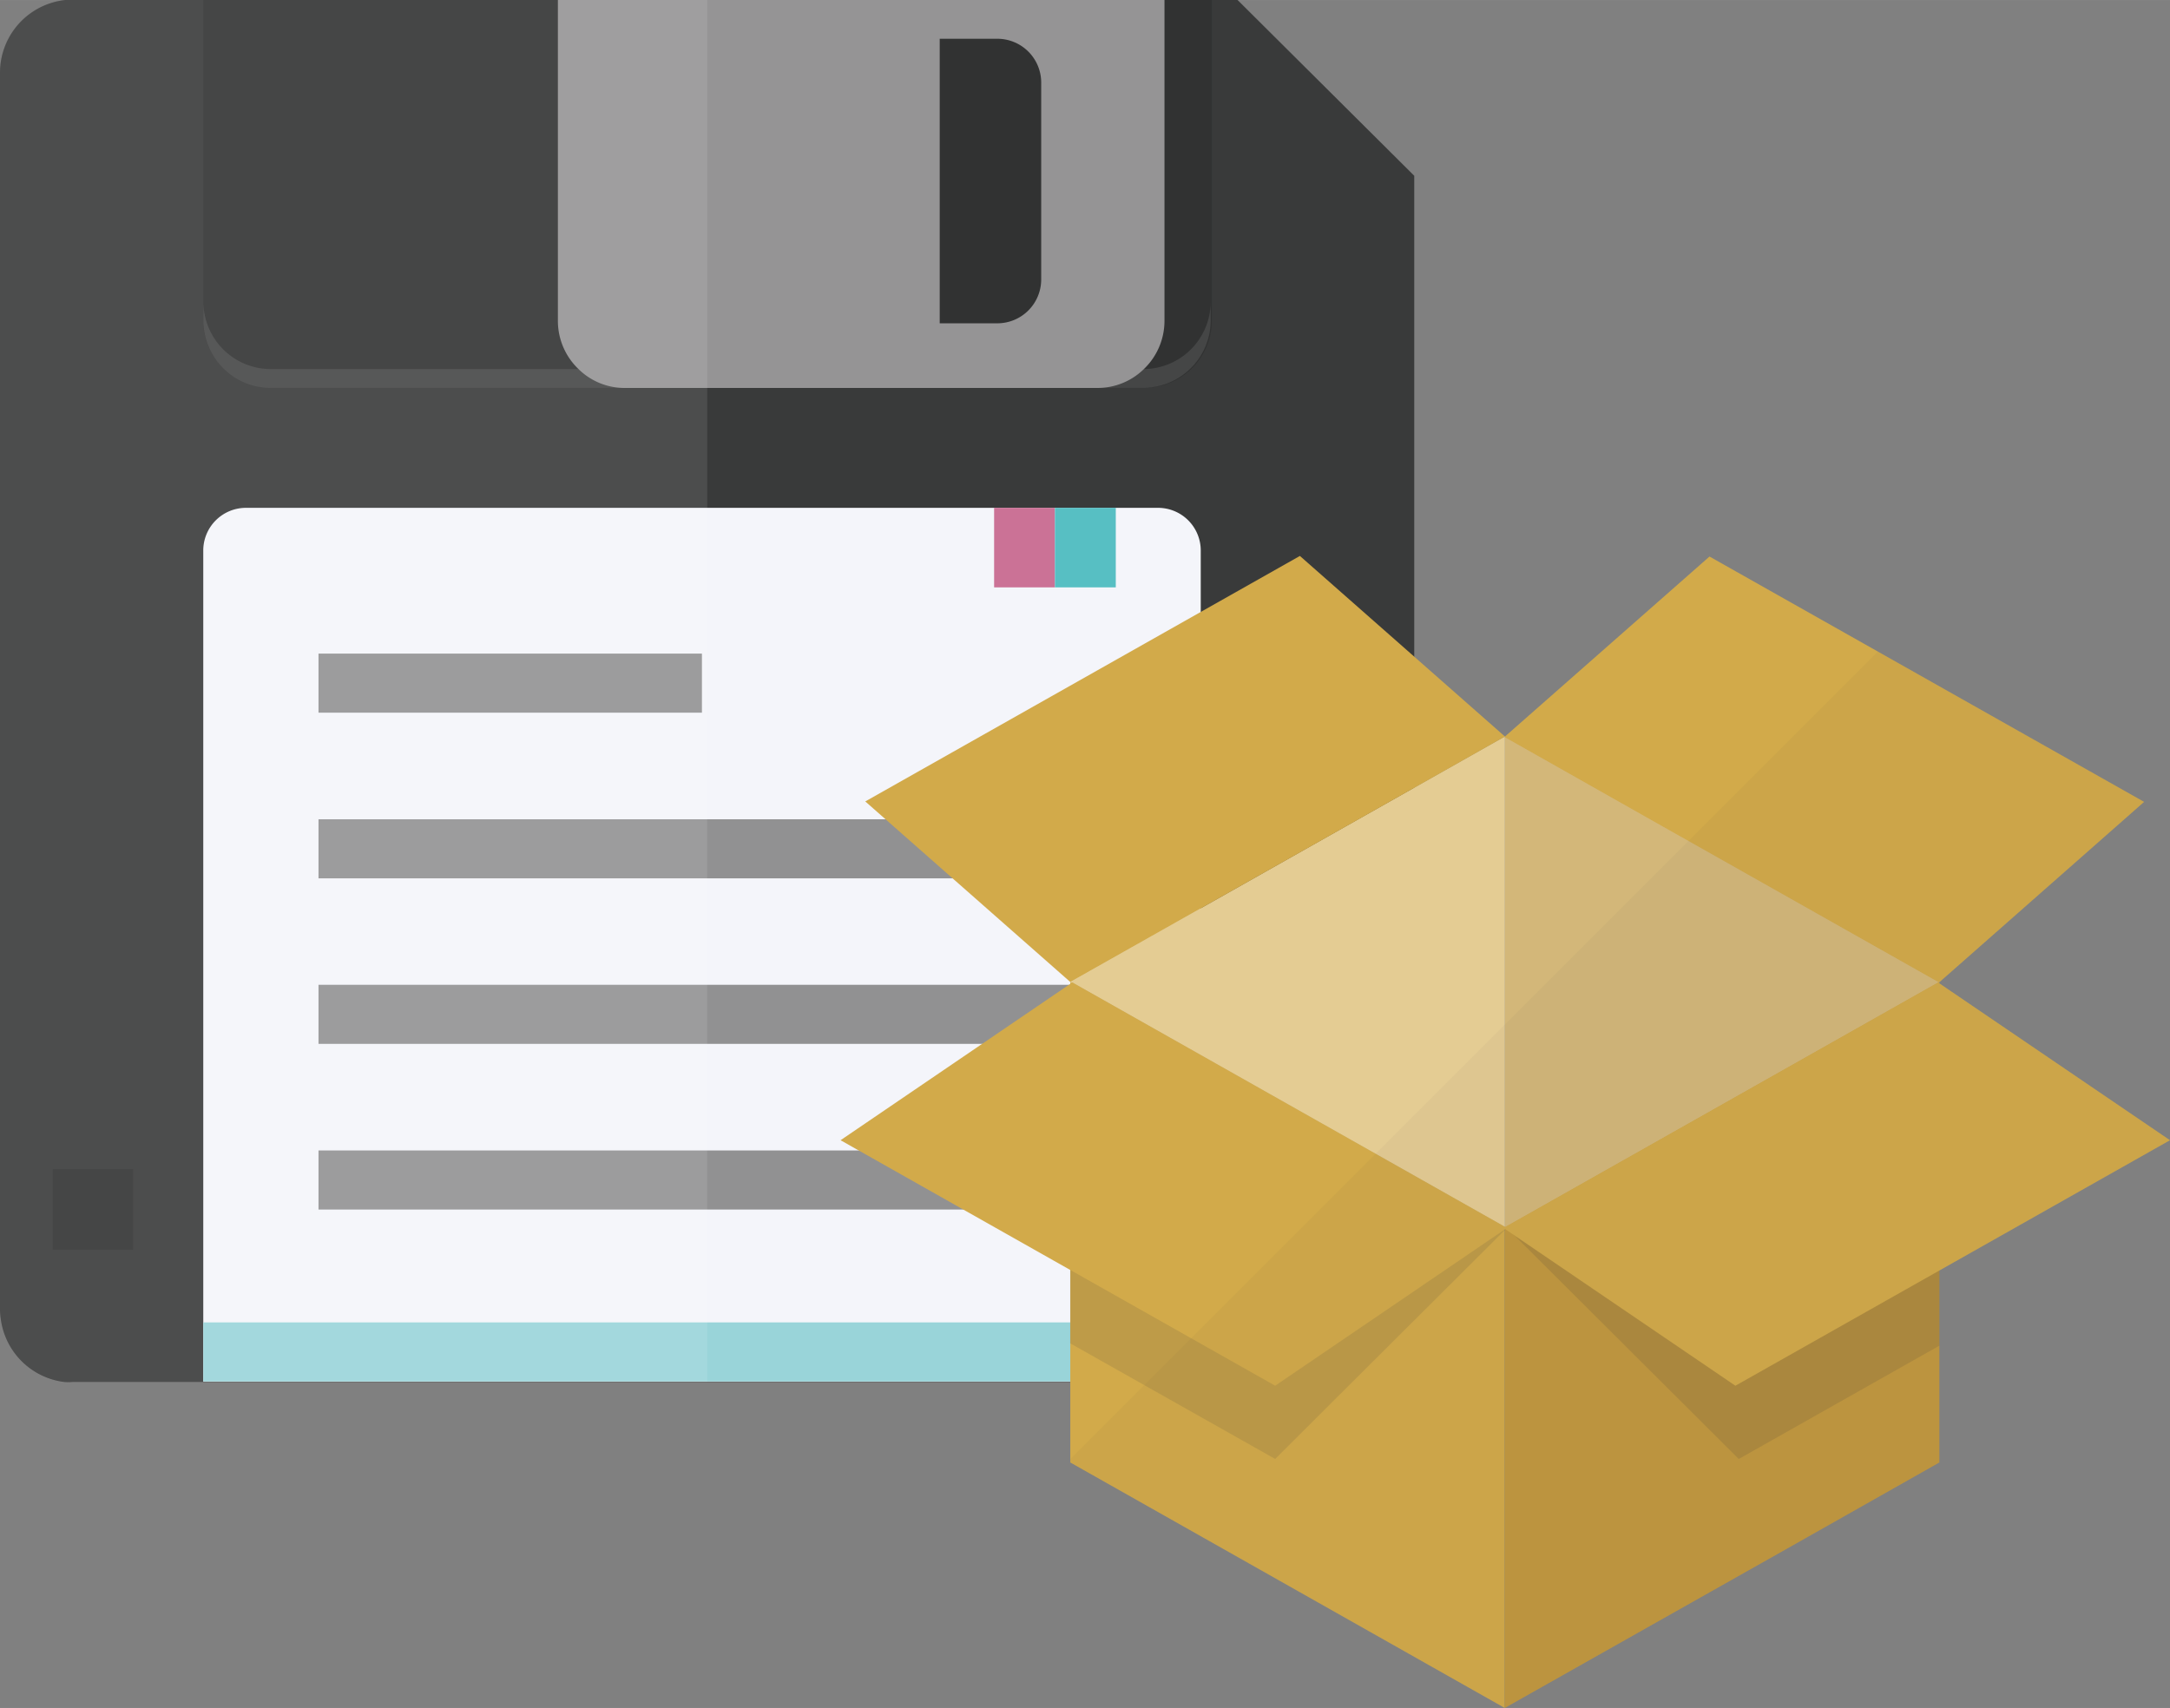 <svg id="b9e33949-3880-40c1-a570-ae81418c8f50" data-name="5" xmlns="http://www.w3.org/2000/svg" width="52.35mm" height="41.21mm" viewBox="0 0 148.39 116.81"><rect x="0" y="0" width="148.39" height="116.81" fill="#808080" stroke="none"/><title>disk</title><path d="M209.45,545.91V623.4a5,5,0,0,1-5,5H117.71a3.81,3.81,0,0,1-.59,0,5,5,0,0,1-4.33-4.33,4.07,4.07,0,0,1-.05-.61V538.86a5,5,0,0,1,5-5H127v21.94c0,.16,0,.34,0,.51a0,0,0,0,1,0,0,4.59,4.59,0,0,0,4.55,4h59a4.61,4.61,0,0,0,4.57-4.11v0a3.7,3.7,0,0,0,0-.46V533.89h2.25Z" transform="translate(-112.74 -533.89)" fill="#393a3a"/><path d="M195.61,533.89v21.94a4.6,4.6,0,0,1-4.24,4.57,3.93,3.93,0,0,1-.48,0H131.27a4.65,4.65,0,0,1-3.83-2,4.48,4.48,0,0,1-.8-2.56V533.89Z" transform="translate(-112.74 -533.89)" fill="#313232"/><path d="M195.53,554.54v1.29a4.61,4.61,0,0,1-4.63,4.58H131.28a4.6,4.6,0,0,1-4.63-4.58v-1.29a4.61,4.61,0,0,0,4.63,4.59H190.9A4.61,4.61,0,0,0,195.53,554.54Z" transform="translate(-112.74 -533.89)" fill="#feffff" opacity="0.1"/><path d="M192.37,533.89v21.94a4.56,4.56,0,0,1-1.41,3.3,4.51,4.51,0,0,1-3.18,1.29H155.47a4.48,4.48,0,0,1-3.17-1.29,4.56,4.56,0,0,1-1.41-3.3V533.89Z" transform="translate(-112.74 -533.89)" fill="#959495"/><path d="M194.85,571.53v56.85H126.64V571.53a2.92,2.92,0,0,1,2.91-2.91h62.39A2.92,2.92,0,0,1,194.85,571.53Z" transform="translate(-112.74 -533.89)" fill="#f4f5fa"/><rect x="21.78" y="44.7" width="26.22" height="4.04" fill="#919192"/><rect x="21.78" y="56.03" width="52.3" height="4.04" fill="#919192"/><rect x="21.78" y="67.35" width="52.3" height="4.04" fill="#919192"/><rect x="21.78" y="78.68" width="52.3" height="4.04" fill="#919192"/><rect x="13.9" y="90.44" width="68.13" height="4.04" fill="#99d4d9"/><rect x="3.6" y="79.96" width="5.51" height="5.51" fill="#313232"/><rect x="86.43" y="79.96" width="5.51" height="5.51" fill="#313232"/><rect x="67.98" y="34.73" width="4.16" height="5.44" fill="#cb7296"/><rect x="72.14" y="34.73" width="4.16" height="5.44" fill="#57bfc3"/><path d="M161.1,533.89v94.5H117.71a3.81,3.81,0,0,1-.59,0,5,5,0,0,1-4.33-4.33,4.07,4.07,0,0,1-.05-.61V538.86a5,5,0,0,1,5-5Z" transform="translate(-112.74 -533.89)" fill="#fff" opacity="0.1"/><path d="M180.89,536.54H177V556h3.94a3,3,0,0,0,3-3v-13.4A3,3,0,0,0,180.89,536.54Z" transform="translate(-112.74 -533.89)" fill="#313232"/><polygon points="73.19 67.16 73.19 100.02 102.9 116.81 102.9 50.37 73.19 67.16" fill="#d2aa4a"/><polygon points="132.62 67.16 122.41 72.93 102.9 83.95 73.18 67.16 102.9 50.37 132.62 67.16" fill="#fff" opacity="0.15"/><polygon points="132.62 67.16 132.62 100.02 122.44 105.78 113.03 111.09 102.9 116.81 102.9 50.37 132.62 67.16" fill="#c19840"/><polygon points="132.62 67.16 122.41 72.93 102.9 83.95 73.18 67.16 102.9 50.37 132.62 67.16" fill="#fff" opacity="0.3"/><polygon points="102.91 50.37 92.69 56.15 73.19 67.16 59.17 54.81 88.89 38.02 102.91 50.37" fill="#d2aa4a"/><polygon points="102.88 50.4 113.1 56.18 132.6 67.19 146.62 54.84 116.9 38.06 102.88 50.4" fill="#d2aa4a"/><polygon points="132.62 67.28 103.05 83.98 118.9 99.78 132.62 92.03 132.62 67.28" fill="#0e1632" opacity="0.1"/><polygon points="73.33 67.19 73.18 67.34 73.18 91.87 87.2 99.78 103.05 83.98 73.33 67.19" fill="#0e1632" opacity="0.1"/><line x1="59.17" y1="54.81" x2="88.89" y2="38.03" fill="#d2aa4a"/><polygon points="57.48 77.98 87.2 94.77 103.05 83.98 73.33 67.19 57.48 77.98" fill="#d2aa4a"/><polygon points="148.39 77.98 118.67 94.77 102.81 83.98 132.53 67.19 148.39 77.98" fill="#d2aa4a"/><polygon points="132.62 67.25 132.62 67.17 146.62 54.84 128.41 44.56 73.19 99.79 73.19 100.02 102.9 116.81 102.9 116.81 113.03 111.09 122.44 105.78 132.62 100.02 132.62 92.03 132.62 86.88 148.39 77.98 132.62 67.25" fill="#0e1632" opacity="0.03"/></svg>